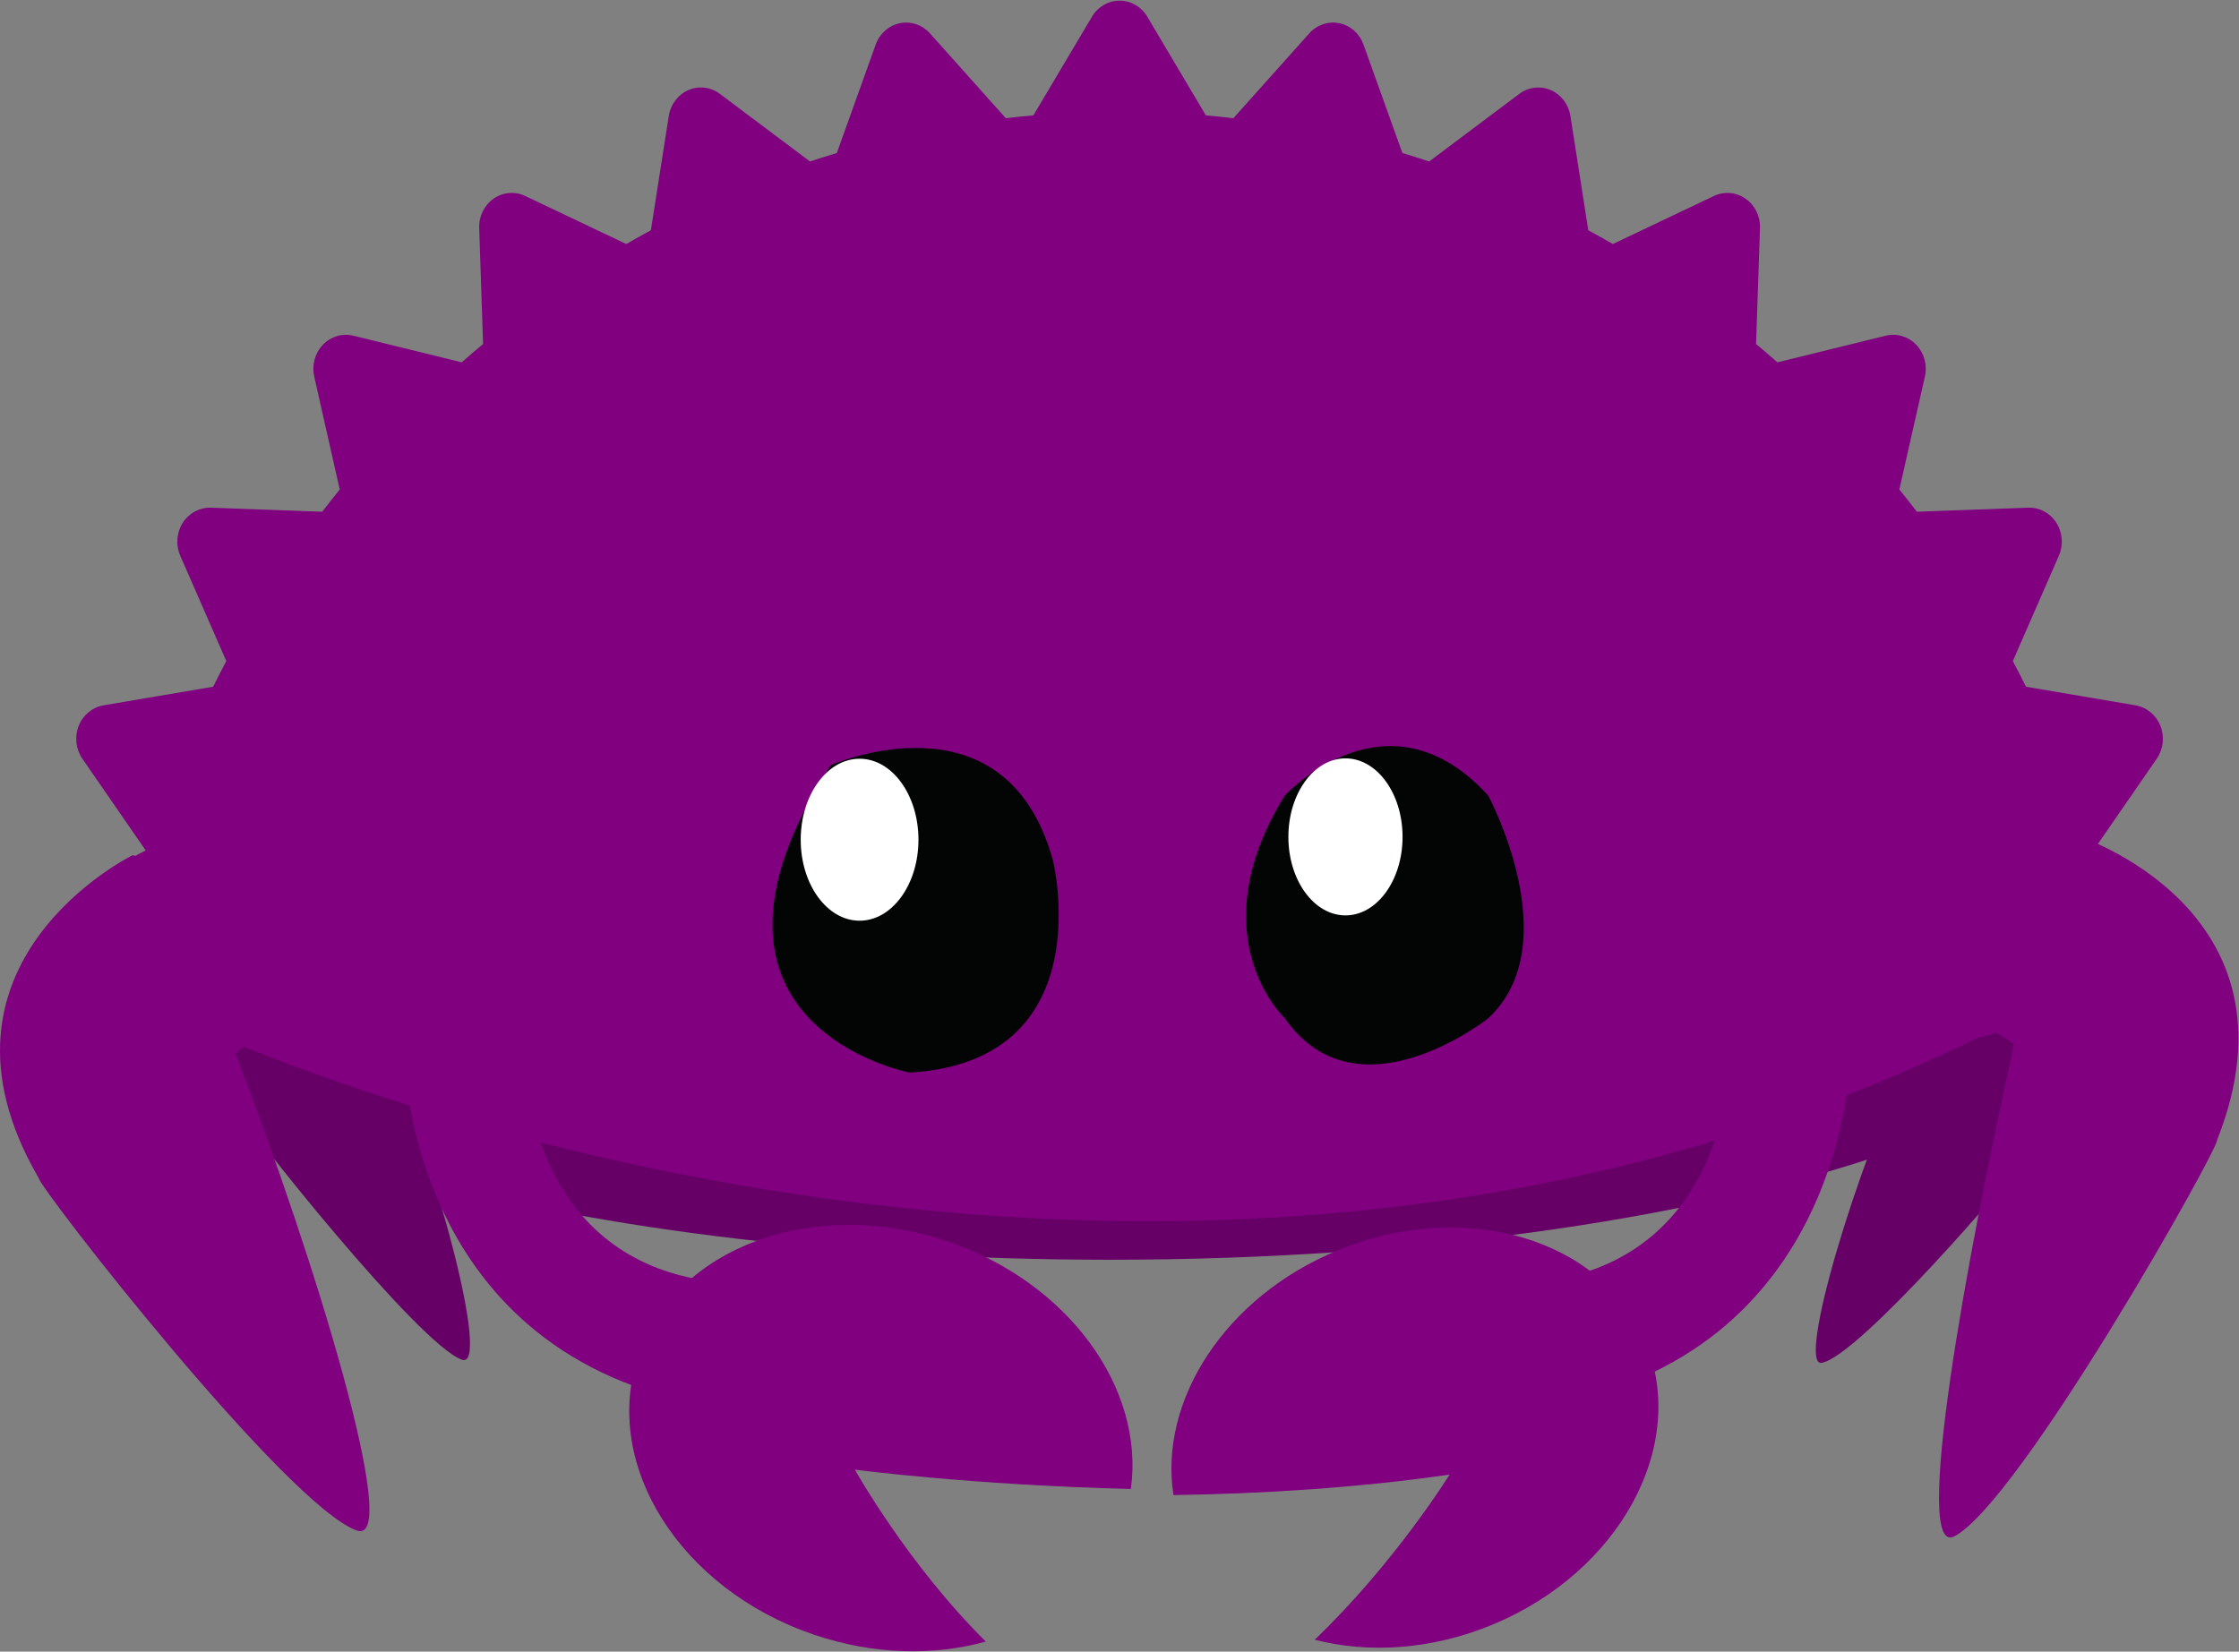 <?xml version="1.0" encoding="UTF-8" standalone="no"?>
<svg
   width="100%"
   height="100%"
   viewBox="0 0 4417 3259"
   version="1.1"
   xml:space="preserve"
   style="fill-rule:evenodd;clip-rule:evenodd;stroke-linejoin:round;stroke-miterlimit:1.414;"
   id="svg1018"
   sodipodi:docname="The Crab Behind The Slaughter.svg"
   inkscape:version="1.1.1 (1:1.1+202109281949+c3084ef5ed)"
   inkscape:export-filename="/media/federico/Elements/Imágenes/The Crab Behind The Slaughter.png"
   inkscape:export-xdpi="64.009819"
   inkscape:export-ydpi="64.009819"
   xmlns:inkscape="http://www.inkscape.org/namespaces/inkscape"
   xmlns:sodipodi="http://sodipodi.sourceforge.net/DTD/sodipodi-0.dtd"
   xmlns="http://www.w3.org/2000/svg"
   xmlns:svg="http://www.w3.org/2000/svg"><rect x="0" y="0" width="4417" height="3259" fill="#808080" stroke="none"/><defs
   id="defs1022">
        
        
        
        
        
        
        
        
        
        
        
        
        
        
        
    </defs><sodipodi:namedview
   id="namedview1020"
   pagecolor="#ffffff"
   bordercolor="#666666"
   borderopacity="1.0"
   inkscape:pageshadow="2"
   inkscape:pageopacity="0.0"
   inkscape:pagecheckerboard="0"
   showgrid="false"
   inkscape:zoom="0.17618003"
   inkscape:cx="-144.73831"
   inkscape:cy="1714.1557"
   inkscape:window-width="1536"
   inkscape:window-height="835"
   inkscape:window-x="0"
   inkscape:window-y="0"
   inkscape:window-maximized="0"
   inkscape:current-layer="svg1018" />
    <path
   d="m 2189.181,1221.043 c -548.471,0 -1046.784,65.938 -1415.709,173.396 v 917.909 c 368.925,107.458 867.238,173.392 1415.709,173.392 627.738,0 1189.73,-86.371 1567.226,-222.508 V 1443.572 C 3378.911,1307.422 2816.919,1221.043 2189.181,1221.043 Z"
   style="fill:#660066;fill-rule:nonzero;stroke-width:4.167"
   id="path986" /><path
   d="m 3780.932,2051.843 c -16.071,-44.429 -19.288,-100.642 -5.671,-154.842 24.375,-97.038 93.421,-150.825 154.221,-120.138 15.075,7.612 28.225,19.712 39.112,35.075 0.996,0 1.992,0 2.979,0.067 0,0 185.633,221.275 13.804,483.346 -3.729,14.871 -318.892,382.159 -391.846,393.85 -47.75,7.65 62.046,-374.992 187.4,-637.359 z"
   style="fill:#660066;fill-rule:nonzero;stroke-width:4.167;fill-opacity:1"
   id="path988" /><path
   d="m 735.33,2008.422 c 22.083,-40.125 29.825,-94.95 17.571,-151.771 -21.942,-101.733 -99.625,-171.292 -173.508,-155.354 -18.325,3.95 -34.688,12.8 -48.608,25.408 -1.175,-0.242 -2.35,-0.471 -3.521,-0.637 0,0 -234.55,174.8 -50.238,474.684 3.354,15.588 349.379,453.492 434.63,482.346 55.796,18.883 -46.863,-385.521 -176.325,-674.676 z"
   style="fill:#660066;fill-rule:nonzero;stroke-width:4.167"
   id="path990" /><path
   d="m 406.113,2033.61 0.029,0.062 c 0.771,0.604 1.488,1.15 -0.029,-0.062 z"
   style="fill:#e33a25;fill-rule:nonzero;stroke-width:4.167"
   id="path992" /><path
   d="m 4137.999,1720.43 c -3.667,-12.767 -7.317,-25.525 -11.092,-38.175 l 127.846,-185.213 c 13.042,-18.842 15.708,-43.325 7.208,-64.813 -8.5,-21.375 -27.042,-36.708 -49,-40.458 l -216.192,-36.688 c -8.367,-17.092 -17.15,-33.925 -25.958,-50.625 l 90.821,-207.929 c 9.346,-21.196 7.371,-45.812 -5.013,-65.033 -12.338,-19.317 -33.292,-30.6 -55.621,-29.721 l -219.4,7.971 c -11.363,-14.792 -22.9,-29.45 -34.675,-43.837 l 50.421,-222.875 c 5.104,-22.638 -1.342,-46.325 -17.096,-62.767 -15.675,-16.383 -38.454,-23.163 -60.108,-17.846 l -213.704,52.533 c -13.838,-12.229 -27.913,-24.304 -42.142,-36.138 l 7.7,-228.809 c 0.825,-23.163 -9.971,-45.171 -28.517,-58.021 -18.525,-12.933 -42.054,-14.888 -62.317,-5.275 l -199.363,94.779 c -16.058,-9.208 -32.2,-18.333 -48.517,-27.154 l -35.229,-225.479 c -3.571,-22.842 -18.271,-42.242 -38.858,-51.104 -20.512,-8.908 -44.033,-6.033 -62.046,7.533 l -177.746,133.363 c -17.5,-5.817 -35.079,-11.387 -52.883,-16.713 L 2689.91,88.117 c -7.792,-21.788 -25.754,-37.796 -47.658,-42.296 -21.829,-4.463 -44.292,3.096 -59.429,20.008 L 2433.21,233.213 c -18.092,-2.083 -36.188,-3.983 -54.346,-5.55 L 2263.352,33.025 c -11.708,-19.717 -32.375,-31.717 -54.65,-31.717 -22.225,0 -42.933,12 -54.542,31.717 L 2038.606,227.663 c -18.158,1.567 -36.342,3.467 -54.4,5.55 L 1834.581,65.829 c -15.15,-16.913 -37.696,-24.471 -59.45,-20.008 -21.896,4.55 -39.888,20.508 -47.638,42.296 l -76.675,213.821 c -17.75,5.325 -35.337,10.946 -52.879,16.713 l -177.684,-133.363 c -18.067,-13.608 -41.583,-16.479 -62.15,-7.533 -20.496,8.863 -35.254,28.263 -38.804,51.104 l -35.254,225.479 c -16.308,8.821 -32.454,17.892 -48.554,27.154 l -199.342,-94.779 c -20.242,-9.646 -43.871,-7.658 -62.308,5.275 -18.521,12.85 -29.342,34.858 -28.5,58.021 l 7.646,228.809 c -14.188,11.833 -28.225,23.908 -42.133,36.138 L 697.192,662.421 c -21.713,-5.271 -44.458,1.462 -60.171,17.846 -15.813,16.442 -22.217,40.129 -17.138,62.767 l 50.329,222.875 c -11.675,14.446 -23.229,29.046 -34.554,43.837 l -219.396,-7.971 c -22.146,-0.654 -43.279,10.404 -55.65,29.721 -12.396,19.221 -14.271,43.837 -5.046,65.033 l 90.892,207.929 c -8.829,16.7 -17.6,33.533 -26.038,50.625 l -216.179,36.688 c -21.963,3.7 -40.475,19.025 -49.017,40.458 -8.488,21.488 -5.733,45.971 7.229,64.813 l 127.875,185.213 c -0.988,3.267 -1.896,6.567 -2.875,9.85 l -70.263,74.633 188.921,266.871 c 0,0 1813.135,836.384 3494.99,14.15 192.117,-34.471 236.896,-327.329 236.896,-327.329 z"
   style="fill:#800080;fill-rule:nonzero;stroke-width:4.167"
   id="path994" /><path
   d="m 2534.598,1569.83 c 0,0 200.654,-219.704 401.313,0 0,0 157.667,292.967 0,439.43 0,0 -257.988,205.071 -401.313,0 0,0 -171.996,-161.133 0,-439.43 z"
   style="fill:#030404;fill-rule:nonzero;stroke-width:4.167"
   id="path996" /><path
   d="m 2766.906,1651.335 c 0,85.554 -50.429,154.913 -112.625,154.913 -62.183,0 -112.613,-69.358 -112.613,-154.913 0,-85.55 50.429,-154.917 112.613,-154.917 62.196,0 112.625,69.367 112.625,154.917 z"
   style="fill:#ffffff;fill-rule:nonzero;stroke-width:4.167"
   id="path998" /><path
   d="m 1639.022,1509.839 c 0,0 344.2,-152.4 438.142,187.758 0,0 98.408,396.475 -282.654,418.854 0,0 -485.925,-93.592 -155.488,-606.613 z"
   style="fill:#030404;fill-rule:nonzero;stroke-width:4.167"
   id="path1000" /><path
   d="m 1811.897,1656.951 c 0,88.221 -52,159.775 -116.154,159.775 -64.129,0 -116.142,-71.554 -116.142,-159.775 0,-88.242 52.013,-159.775 116.142,-159.775 64.154,0 116.154,71.533 116.154,159.775 z"
   style="fill:#ffffff;fill-rule:nonzero;stroke-width:4.167"
   id="path1002" /><path
   d="m 465.009,2080.068 c 45.696,-51.929 156.713,-114.821 148.208,-192.842 -15.221,-139.696 -131.067,-241.663 -258.746,-227.746 -31.667,3.45 -61.075,13.717 -87.183,29.317 -1.925,-0.446 -3.854,-0.879 -5.783,-1.225 0,0 -431.796,211.971 -185.683,636.071 2.321,21.404 491.034,648.617 628.284,696.38 89.829,31.258 -82.963,-536 -239.096,-939.955 z"
   style="fill:#800080;fill-rule:nonzero;stroke-width:4.167"
   id="path1004" /><path
   d="m 3973.124,2061.139 c -52.888,-44.583 -192.342,-85.075 -195.5,-163.492 -5.65,-140.409 93.8,-258.421 222.133,-263.584 31.825,-1.283 62.433,4.513 90.562,16.071 1.842,-0.725 3.683,-1.442 5.537,-2.071 0,0 458.438,145.629 277.896,601.525 0.875,21.512 -389.45,714.234 -518.105,781.813 -84.204,44.229 22.942,-547.63 117.475,-970.263 z"
   style="fill:#800080;fill-rule:nonzero;stroke-width:4.167"
   id="path1006" /><path
   d="m 796.426,2064.827 c 0,0 -5.763,572.067 554.859,699.717 l 116.892,-234.846 c 0,0 -406.229,39.296 -437.479,-464.871 z"
   style="fill:#800080;fill-rule:nonzero;stroke-width:4.167"
   id="path1008" /><path
   d="m 3651.511,2064.827 c 0,0 5.758,572.067 -554.863,699.717 l -116.892,-234.846 c 0,0 406.229,39.296 437.479,-464.871 z"
   style="fill:#800080;fill-rule:nonzero;stroke-width:4.167"
   id="path1010" /><path
   d="m 3246.532,2648.298 c -84.375,-203.925 -356.646,-284.888 -608.13,-180.833 -221.358,91.588 -352.654,295.967 -323.434,482.688 174.775,-2.717 362.25,-14.046 544.734,-40.492 0,0 -107.654,174.013 -266.071,325.879 106.525,27.496 230.763,19.867 350.317,-29.6 251.488,-104.054 386.959,-353.721 302.584,-557.642 z"
   style="fill:#800080;fill-rule:nonzero;stroke-width:4.167"
   id="path1012" /><path
   d="m 1686.443,2899.936 c 0,0 230.013,30.396 544.459,38.15 27.542,-197.963 -122.417,-407.467 -361.671,-488.513 -264.325,-89.533 -537.455,11.633 -610.059,225.967 -72.604,214.333 82.817,460.667 347.142,550.205 117.171,39.692 236.054,41.871 338.454,13.363 -153.796,-152.104 -258.325,-339.171 -258.325,-339.171 z"
   style="fill:#800080;fill-rule:nonzero;stroke-width:4.167"
   id="path1014" />
</svg>
